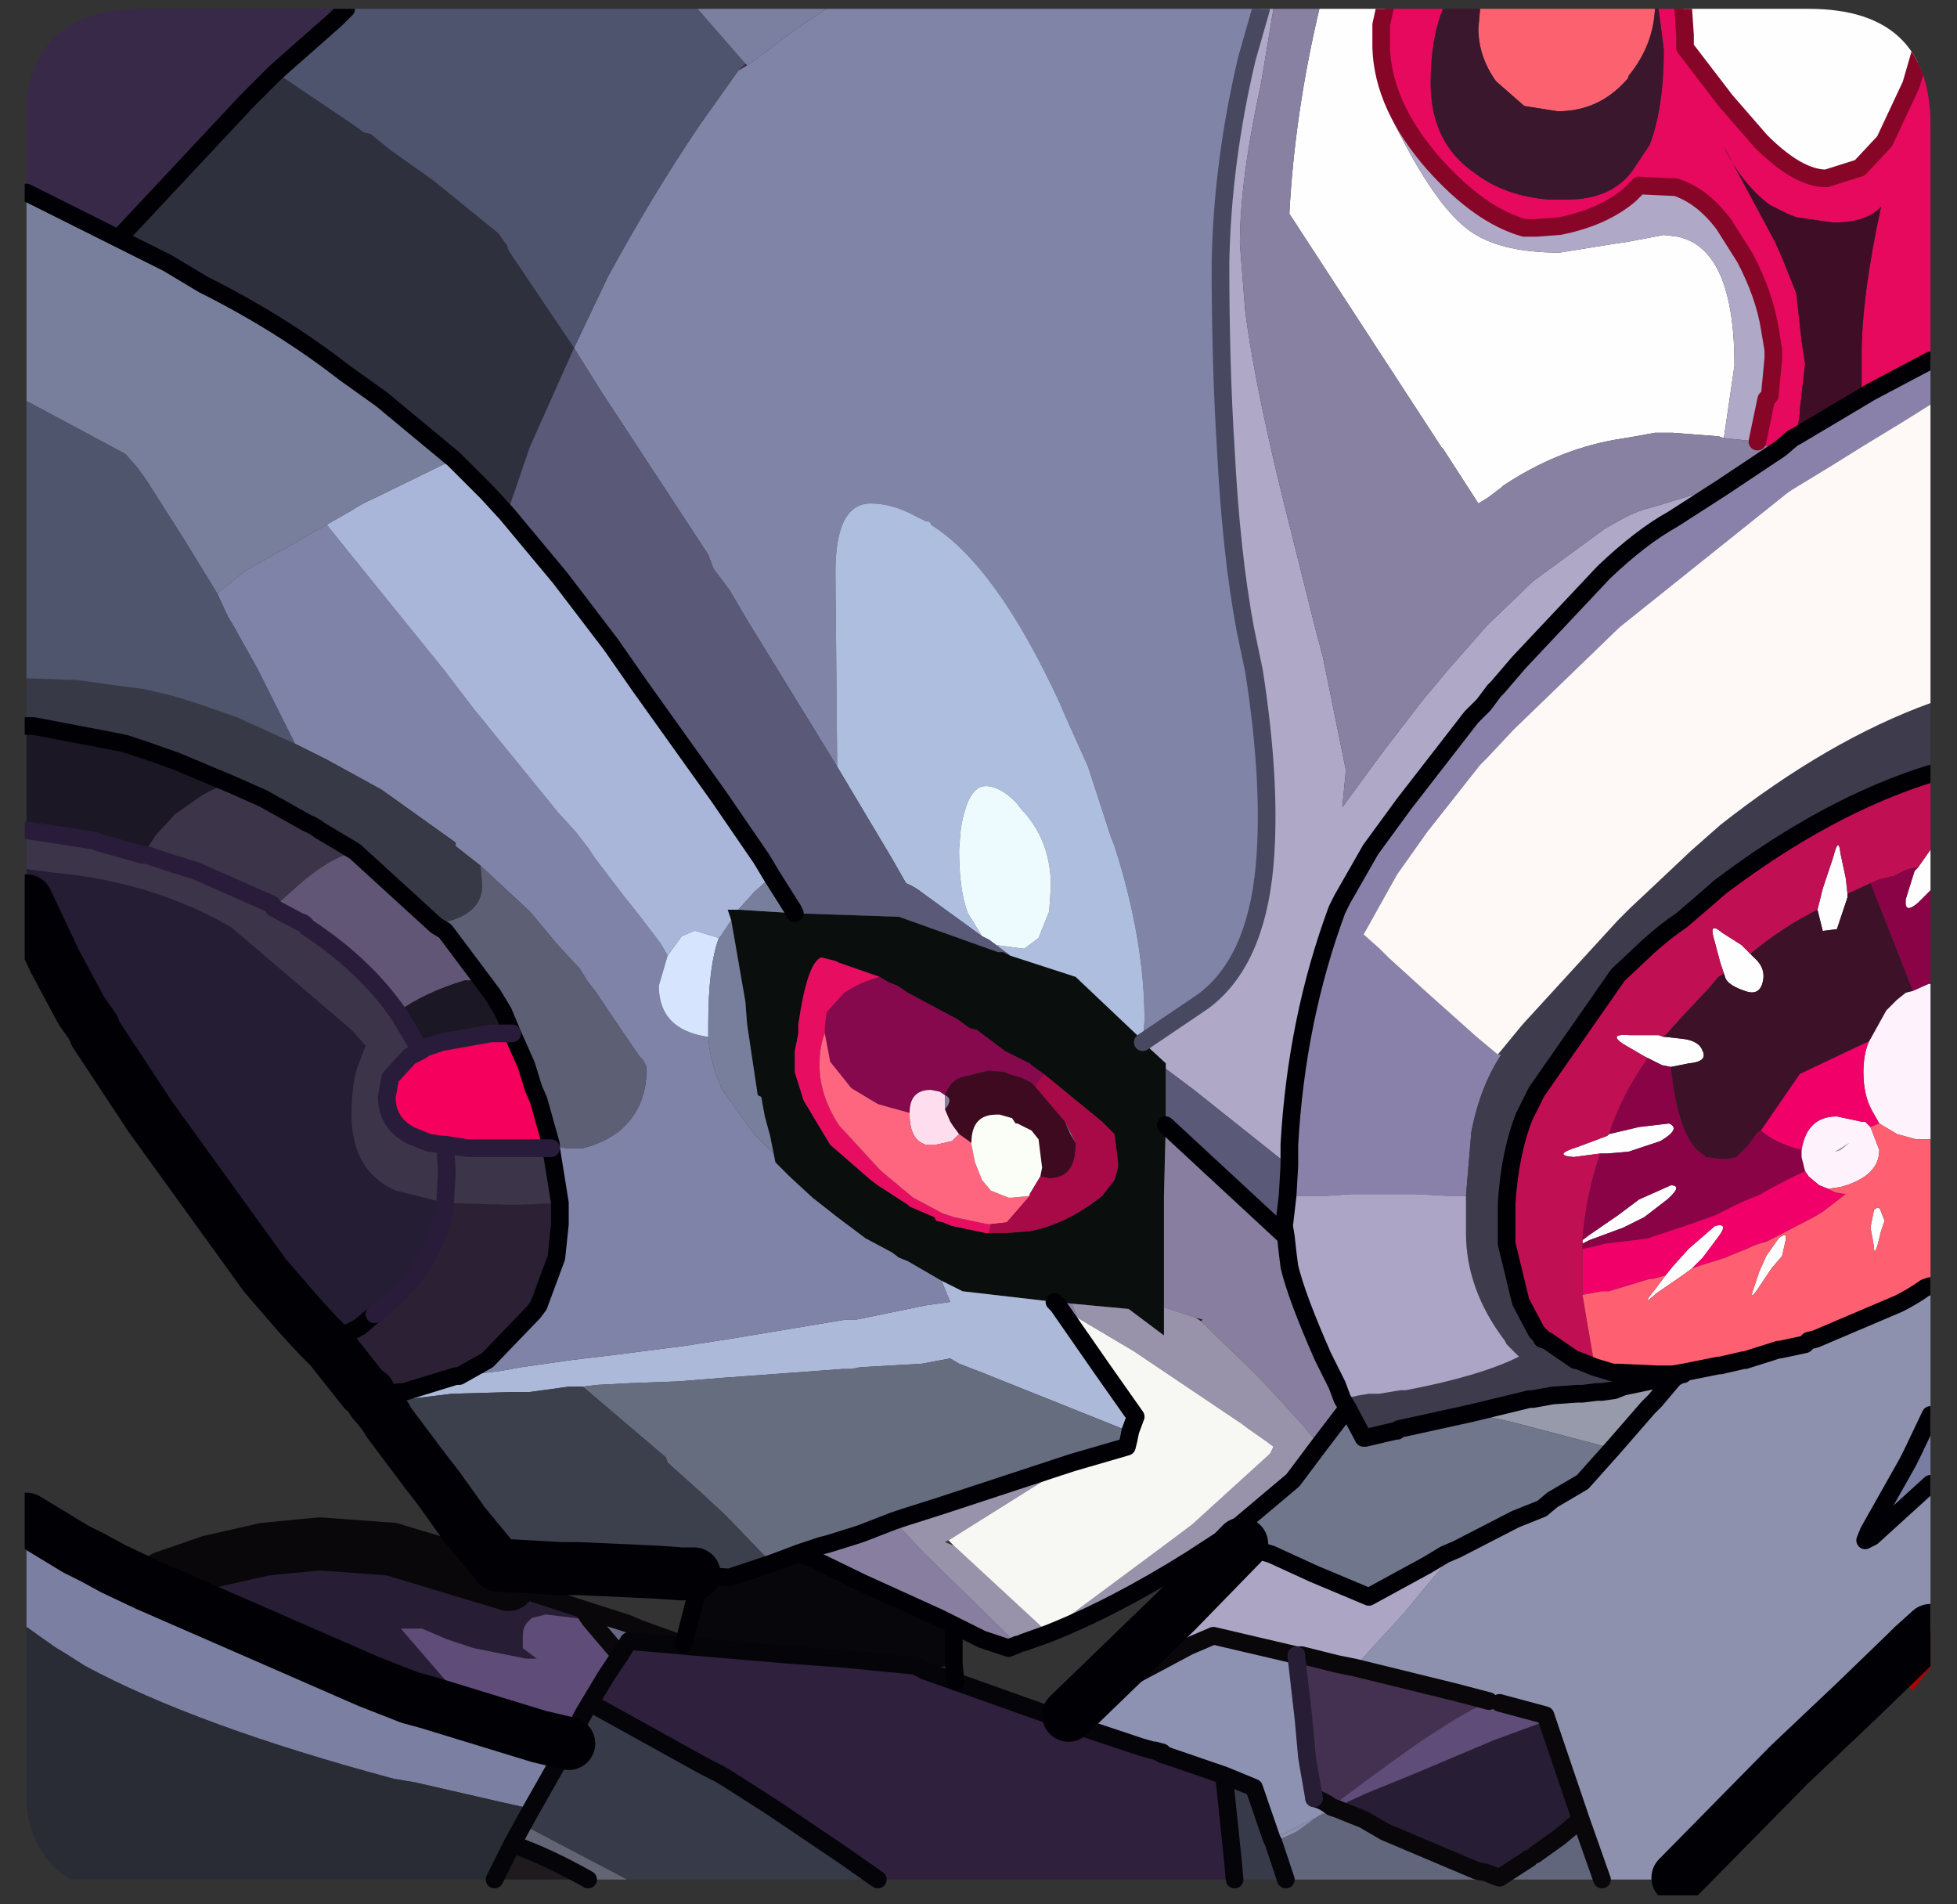 <?xml version="1.0" encoding="UTF-8" standalone="no"?>
<svg xmlns:ffdec="https://www.free-decompiler.com/flash" xmlns:xlink="http://www.w3.org/1999/xlink" ffdec:objectType="frame" height="53.9px" width="55.4px" xmlns="http://www.w3.org/2000/svg">
  <rect width="100%" height="100%" fill="#333333" stroke="none"/>
  <g transform="matrix(1.0, 0.0, 0.0, 1.0, 0.7, 0.25)">
    <clipPath id="clipPath0" transform="matrix(1.0, 0.0, 0.0, 1.0, 0.0, 0.0)">
      <path d="M50.5 0.0 Q53.95 0.0 53.95 3.3 L53.95 50.15 Q53.95 53.4 50.5 53.4 L3.3 53.4 Q0.0 53.4 0.0 50.15 L0.0 3.3 Q0.0 0.0 3.3 0.0 L50.5 0.0" fill="#000000" fill-rule="evenodd" stroke="none"/>
    </clipPath>
    <g clip-path="url(#clipPath0)">
      <use ffdec:characterId="923" height="53.9" transform="matrix(1.0, 0.0, 0.0, 1.0, -0.7, -0.25)" width="55.4" xlink:href="#shape1"/>
    </g>
    <use ffdec:characterId="924" height="53.4" transform="matrix(1.0, 0.0, 0.0, 1.0, 0.0, 0.0)" width="53.95" xlink:href="#shape2"/>
  </g>
  <defs>
    <g id="shape1" transform="matrix(1.0, 0.0, 0.0, 1.0, 0.7, 0.25)">
      <path d="M46.95 0.0 L53.95 0.0 53.95 0.25 53.4 2.15 52.65 3.75 51.95 4.5 51.0 4.8 Q50.2 4.8 49.15 3.75 L48.15 2.6 47.0 1.1 47.0 0.75 46.95 0.0 M53.95 23.8 L53.95 24.95 53.6 25.3 Q53.2 25.65 53.25 25.2 L53.5 24.4 53.6 24.3 53.95 23.8 M36.65 0.0 L38.5 0.0 38.4 0.45 38.4 1.1 38.4 2.4 38.8 3.3 Q39.9 5.5 40.8 6.2 41.65 6.9 43.45 6.9 L45.0 6.65 45.35 6.6 46.4 6.4 46.8 6.45 Q48.4 6.8 48.4 10.1 L48.1 12.15 47.95 12.1 46.65 12.0 46.15 12.0 45.6 12.1 45.0 12.2 Q43.35 12.5 41.85 13.5 L41.8 13.55 41.4 13.85 41.15 14.0 40.15 12.45 40.1 12.4 35.8 5.8 Q35.95 2.95 36.65 0.0 M50.75 25.5 L50.9 24.9 51.2 24.0 Q51.35 23.4 51.4 23.9 L51.55 24.6 51.6 25.05 51.6 25.15 51.3 26.05 50.9 26.1 50.75 25.5 M48.85 26.75 L48.95 26.85 Q49.3 27.15 49.2 27.55 49.1 27.95 48.7 27.8 48.25 27.65 48.15 27.45 L48.1 27.3 48.0 27.0 47.8 26.25 Q47.7 25.85 48.05 26.15 L48.6 26.5 48.85 26.75 M46.45 29.1 L46.9 29.15 Q47.4 29.2 47.5 29.5 47.65 29.8 47.1 29.85 L46.6 29.95 46.35 29.9 45.95 29.7 45.85 29.65 45.25 29.3 Q44.8 29.0 45.45 29.05 L46.25 29.05 46.4 29.1 46.45 29.1 M47.2 35.65 L47.0 35.8 46.2 36.35 Q45.7 36.8 46.15 36.25 L46.45 35.85 46.65 35.6 47.1 35.1 47.85 34.45 Q48.25 34.35 47.95 34.75 L47.5 35.35 47.2 35.65 M52.25 34.5 L52.35 34.0 Q52.5 33.85 52.55 34.05 L52.65 34.3 52.55 34.6 52.45 35.0 Q52.35 35.3 52.35 35.05 L52.3 34.75 52.25 34.5 M44.85 31.85 L45.7 31.65 46.55 31.55 Q46.9 31.7 46.3 32.05 L45.4 32.35 44.8 32.4 44.6 32.4 43.85 32.5 Q43.2 32.45 44.0 32.2 L44.8 31.9 44.85 31.85 M44.1 34.85 L44.3 34.7 45.1 34.15 45.7 33.7 46.6 33.3 Q46.95 33.3 46.5 33.7 L45.85 34.2 45.25 34.5 44.3 34.85 44.1 34.95 44.1 34.85 M49.75 35.3 L49.45 35.65 49.05 36.25 Q48.8 36.6 48.95 36.2 L49.1 35.75 49.3 35.3 49.65 34.8 Q49.9 34.6 49.85 34.85 L49.75 35.3" fill="#ffffff" fill-rule="evenodd" stroke="none"/>
      <path d="M3.45 44.6 L3.9 44.4 3.95 44.4 5.25 43.95 6.8 43.6 8.35 43.45 10.4 43.6 10.55 43.65 11.05 43.8 13.7 44.6 13.85 44.65 13.95 44.7 15.8 45.3 16.0 45.6 14.75 45.45 14.35 45.55 14.25 45.65 Q14.1 45.8 14.1 46.05 L14.1 46.4 14.5 46.7 14.2 46.7 12.7 46.4 11.95 46.15 11.25 45.85 10.65 45.85 12.55 48.05 10.75 47.6 9.75 47.35 3.45 44.6 M43.1 48.45 L44.05 51.25 43.45 51.75 42.75 52.25 42.6 52.35 41.75 52.9 41.35 52.75 41.1 52.7 38.5 51.6 37.9 51.25 37.15 50.95 37.45 50.75 38.0 50.5 39.35 49.95 41.6 49.0 43.1 48.45" fill="#271d35" fill-rule="evenodd" stroke="none"/>
      <path d="M41.75 47.95 L43.05 48.3 43.1 48.45 41.6 49.0 39.35 49.95 38.0 50.5 37.45 50.75 37.15 50.95 37.0 50.9 37.3 50.65 37.9 50.2 39.0 49.4 Q40.05 48.65 40.95 48.15 L41.45 47.9 41.75 47.95 M12.55 48.05 L10.65 45.85 11.25 45.85 11.95 46.15 12.7 46.4 14.2 46.7 14.5 46.7 14.1 46.4 14.1 46.05 Q14.1 45.8 14.25 45.65 L14.35 45.55 14.75 45.45 16.0 45.6 16.85 46.6 16.45 47.2 16.0 47.95 15.85 48.2 15.5 48.85 15.3 48.8 Q14.0 48.35 12.55 48.05" fill="#5f4c79" fill-rule="evenodd" stroke="none"/>
      <path d="M17.05 45.7 L17.4 45.85 18.65 46.3 18.8 46.35 17.1 46.2 16.85 46.6 16.0 45.6 17.05 45.7" fill="#666783" fill-rule="evenodd" stroke="none"/>
      <path d="M15.4 49.1 L14.55 48.9 11.45 47.95 10.9 47.8 9.75 47.35 10.75 47.6 12.55 48.05 Q14.0 48.35 15.3 48.8 L15.5 48.85 15.4 49.1" fill="#070908" fill-rule="evenodd" stroke="none"/>
      <path d="M53.95 45.9 L53.95 46.95 53.45 47.6 52.9 47.1 53.3 46.5 53.45 46.35 53.95 45.9" fill="#b70002" fill-opacity="0.933" fill-rule="evenodd" stroke="none"/>
      <path d="M35.0 0.0 L35.35 0.0 35.25 0.6 35.0 2.1 Q34.4 4.85 34.4 6.65 L34.55 8.55 Q34.85 10.9 35.9 15.0 L36.55 17.6 36.75 18.35 37.4 21.55 37.3 22.6 38.25 21.3 38.55 20.9 39.55 19.6 40.3 18.7 41.4 17.45 42.7 16.2 44.75 14.7 45.2 14.45 Q45.65 14.2 46.1 14.1 L47.75 13.6 48.05 13.55 46.65 14.45 Q45.75 14.95 44.7 15.95 L42.3 18.5 41.7 19.2 41.6 19.3 41.3 19.7 40.95 20.05 39.05 22.5 38.1 23.8 37.3 25.2 37.15 25.5 Q36.0 28.6 35.8 32.15 L35.8 32.75 33.1 30.6 32.3 30.0 32.3 29.85 31.65 29.25 33.35 28.1 Q34.85 27.0 35.1 24.25 35.3 21.95 34.8 18.75 L34.55 17.55 Q34.15 15.4 34.0 12.45 33.85 10.1 33.85 7.2 33.9 4.35 34.6 1.4 L35.0 0.0 M38.4 1.1 Q38.45 2.75 39.9 4.4 41.2 5.85 42.45 6.2 L42.8 6.2 43.45 6.15 Q44.7 5.9 45.45 5.25 L45.7 5.0 46.75 5.05 Q47.5 5.3 48.1 6.1 L48.7 7.05 Q49.25 8.1 49.4 9.05 L49.5 9.65 49.5 9.9 49.4 10.95 49.3 11.05 49.05 12.25 48.1 12.15 48.4 10.1 Q48.4 6.8 46.8 6.45 L46.4 6.4 45.35 6.6 45.0 6.65 43.45 6.9 Q41.65 6.9 40.8 6.2 39.9 5.5 38.8 3.3 L38.4 2.4 38.4 1.1" fill="#b0a9c8" fill-rule="evenodd" stroke="none"/>
      <path d="M52.9 47.1 L52.05 48.2 51.8 47.95 53.3 46.5 52.9 47.1" fill="#fdecf0" fill-rule="evenodd" stroke="none"/>
      <path d="M44.65 52.95 L35.7 52.95 35.35 51.9 36.0 51.6 36.55 51.2 Q36.9 51.0 37.15 50.95 L37.9 51.25 38.5 51.6 41.1 52.7 41.35 52.75 41.75 52.9 42.6 52.35 42.75 52.25 43.45 51.75 44.05 51.25 44.65 52.95" fill="#61667c" fill-rule="evenodd" stroke="none"/>
      <path d="M36.0 46.6 L36.0 46.65 36.2 48.4 36.3 49.5 36.5 50.65 Q36.75 50.7 37.0 50.9 L36.55 51.2 35.95 51.5 35.75 51.6 35.3 51.8 34.8 50.35 33.95 50.0 32.2 49.4 32.2 49.35 32.0 49.3 31.95 49.3 31.6 49.2 30.1 48.7 29.3 48.4 29.55 48.3 31.45 47.15 32.95 46.35 33.65 46.05 36.0 46.6" fill="#8e93b3" fill-rule="evenodd" stroke="none"/>
      <path d="M37.65 46.95 L40.5 47.65 41.45 47.9 40.95 48.15 Q40.05 48.65 39.0 49.4 L37.9 50.2 37.3 50.65 37.0 50.9 Q36.75 50.7 36.5 50.65 L36.3 49.5 36.2 48.4 36.0 46.65 36.0 46.6 36.15 46.6 37.15 46.85 37.65 46.95" fill="#443151" fill-rule="evenodd" stroke="none"/>
      <path d="M18.65 46.3 L19.15 44.35 19.95 44.4 21.15 44.0 21.95 43.7 23.7 44.55 25.9 45.55 26.3 45.75 26.3 46.85 25.5 47.05 25.2 46.9 23.15 46.7 21.75 46.6 18.8 46.35 18.65 46.3" fill="#07060b" fill-rule="evenodd" stroke="none"/>
      <path d="M25.5 47.05 L26.3 46.85 26.35 47.35 25.5 47.05" fill="#2d2240" fill-rule="evenodd" stroke="none"/>
      <path d="M31.65 29.25 L32.3 29.85 32.3 30.0 32.3 31.55 32.3 31.6 32.25 33.6 32.25 33.85 32.25 36.75 32.25 37.55 31.25 36.8 29.65 36.65 29.15 36.6 26.55 36.3 25.95 36.0 25.0 35.45 24.75 35.35 24.55 35.2 23.8 34.8 23.0 34.2 22.3 33.65 21.65 33.05 21.25 32.65 21.2 32.4 21.1 31.9 20.95 31.35 20.85 30.8 20.75 30.75 20.45 28.75 20.4 28.1 20.0 25.8 19.9 25.5 20.2 25.5 21.8 25.6 24.75 25.7 27.55 26.7 27.7 26.7 27.9 26.8 29.75 27.4 31.65 29.2 31.65 29.25 M27.3 34.65 L27.35 34.65 27.8 34.65 28.45 34.6 Q29.5 34.4 30.5 33.6 L30.85 33.15 30.95 32.8 30.95 32.65 30.85 31.85 30.5 31.5 28.85 30.15 28.5 29.9 28.45 29.85 27.85 29.55 27.75 29.5 26.95 28.9 26.75 28.85 26.4 28.6 25.0 27.85 24.7 27.65 24.45 27.55 24.2 27.4 23.05 27.0 22.95 26.95 22.55 26.85 Q22.15 27.0 21.9 28.75 L21.9 29.0 21.8 29.5 21.8 30.1 22.05 30.9 22.8 32.15 23.95 33.15 24.15 33.3 25.0 33.85 25.05 33.9 25.75 34.2 25.8 34.3 26.0 34.35 26.25 34.45 27.2 34.65 27.3 34.65" fill="#0a0e0d" fill-rule="evenodd" stroke="none"/>
      <path d="M28.85 30.15 L28.6 30.5 28.5 30.4 28.2 30.25 27.85 30.15 27.75 30.1 27.3 30.05 26.5 30.25 Q26.2 30.35 26.05 30.75 L25.9 30.65 25.65 30.6 Q25.05 30.6 25.05 31.25 L24.5 31.1 24.15 31.0 23.4 30.55 22.8 29.8 22.65 29.0 22.65 28.8 22.7 28.4 23.2 27.85 Q23.65 27.55 24.2 27.4 L24.45 27.55 24.7 27.65 25.0 27.85 26.4 28.6 26.75 28.85 26.95 28.9 27.75 29.5 27.85 29.55 28.45 29.85 28.5 29.9 28.85 30.15" fill="#87084d" fill-rule="evenodd" stroke="none"/>
      <path d="M27.35 34.4 L27.3 34.65 27.2 34.65 26.25 34.45 26.0 34.35 25.8 34.3 25.75 34.2 25.05 33.9 25.0 33.85 24.15 33.3 23.95 33.15 22.8 32.15 22.05 30.9 21.8 30.1 21.8 29.5 21.9 29.0 21.9 28.75 Q22.15 27.0 22.55 26.85 L22.95 26.95 23.05 27.0 24.2 27.4 Q23.65 27.55 23.2 27.85 L22.7 28.4 22.65 28.8 22.65 29.0 Q22.5 29.35 22.5 29.9 22.5 30.75 23.05 31.6 L24.2 32.85 24.25 32.9 25.15 33.65 25.9 34.05 26.0 34.1 26.3 34.2 27.25 34.4 27.35 34.4" fill="#e80e62" fill-rule="evenodd" stroke="none"/>
      <path d="M28.6 30.5 L29.45 31.5 29.6 31.85 29.75 32.1 29.75 32.15 Q29.75 33.1 29.0 33.1 L28.75 33.05 28.8 32.8 28.7 32.0 28.5 31.75 28.1 31.55 28.05 31.55 27.95 31.4 27.6 31.3 27.5 31.3 Q26.8 31.3 26.8 32.1 L26.45 31.85 26.3 31.65 26.2 31.5 26.05 31.15 Q26.3 30.85 26.05 30.75 26.2 30.35 26.5 30.25 L27.3 30.05 27.75 30.1 27.85 30.15 28.2 30.25 28.5 30.4 28.6 30.5" fill="#3e0a20" fill-rule="evenodd" stroke="none"/>
      <path d="M25.05 31.25 Q25.05 30.6 25.65 30.6 L25.9 30.65 26.05 30.75 26.05 31.05 26.05 31.15 26.2 31.5 26.3 31.65 26.45 31.85 26.25 32.05 25.8 32.15 25.5 32.15 Q25.05 32.0 25.05 31.3 L25.05 31.25" fill="#ffdef0" fill-rule="evenodd" stroke="none"/>
      <path d="M28.45 33.6 L27.8 34.35 27.35 34.4 27.25 34.4 26.3 34.2 26.0 34.1 25.9 34.05 25.15 33.65 24.25 32.9 24.2 32.85 23.05 31.6 Q22.5 30.75 22.5 29.9 22.5 29.35 22.65 29.0 L22.8 29.8 23.4 30.55 24.15 31.0 24.5 31.1 25.05 31.25 25.05 31.3 Q25.05 32.0 25.5 32.15 L25.8 32.15 26.25 32.05 26.45 31.85 26.8 32.1 26.8 32.15 26.9 32.65 27.1 33.15 27.35 33.45 27.85 33.65 27.95 33.65 28.45 33.6" fill="#ff6681" fill-rule="evenodd" stroke="none"/>
      <path d="M28.75 33.05 L28.45 33.55 28.45 33.6 27.95 33.65 27.85 33.65 27.35 33.45 27.1 33.15 26.9 32.65 26.8 32.15 26.8 32.1 Q26.8 31.3 27.5 31.3 L27.6 31.3 27.95 31.4 28.05 31.55 28.1 31.55 28.5 31.75 28.7 32.0 28.8 32.8 28.75 33.05" fill="#fbfff7" fill-rule="evenodd" stroke="none"/>
      <path d="M28.85 30.15 L30.5 31.5 30.85 31.85 30.95 32.65 30.95 32.8 30.85 33.15 30.5 33.6 Q29.5 34.4 28.45 34.6 L27.8 34.65 27.35 34.65 27.3 34.65 27.35 34.4 27.8 34.35 28.45 33.6 28.45 33.55 28.75 33.05 29.0 33.1 Q29.75 33.1 29.75 32.15 L29.75 32.1 29.45 31.5 28.6 30.5 28.85 30.15" fill="#a80a47" fill-rule="evenodd" stroke="none"/>
      <path d="M0.05 45.8 L0.05 42.75 1.45 43.6 1.95 43.85 2.5 44.15 3.45 44.6 9.75 47.35 10.9 47.8 11.45 47.95 14.55 48.9 15.4 49.1 14.35 50.95 13.45 50.75 11.05 50.2 10.45 50.1 Q4.85 48.6 1.7 46.9 L1.15 46.55 0.9 46.4 0.4 46.05 0.05 45.8" fill="#7b7fa2" fill-rule="evenodd" stroke="none"/>
      <path d="M13.3 52.95 L0.05 52.95 0.05 45.8 0.4 46.05 0.9 46.4 1.15 46.55 1.7 46.9 Q4.85 48.6 10.45 50.1 L11.05 50.2 13.45 50.75 14.35 50.95 14.1 51.4 13.8 51.95 13.3 52.95" fill="#292c35" fill-rule="evenodd" stroke="none"/>
      <path d="M53.95 39.8 L53.95 41.75 52.3 43.25 52.1 43.35 52.2 43.1 53.3 41.15 53.45 40.85 53.95 39.8" fill="#797da2" fill-rule="evenodd" stroke="none"/>
      <path d="M53.95 36.15 L53.95 39.8 53.45 40.85 53.3 41.15 52.2 43.1 52.1 43.35 52.3 43.25 53.95 41.75 53.95 45.9 53.45 46.35 53.3 46.5 51.8 47.95 49.95 49.7 46.8 52.9 46.75 52.95 44.65 52.95 44.05 51.25 43.1 48.45 43.05 48.3 41.75 47.95 41.45 47.9 40.5 47.65 37.65 46.95 38.0 46.55 39.05 45.4 40.5 43.65 40.55 43.6 42.2 42.75 42.95 42.45 43.25 42.2 44.1 41.7 44.95 40.75 45.95 39.6 46.15 39.4 46.7 38.75 46.9 38.65 46.95 38.65 46.95 38.6 47.95 38.4 48.0 38.4 48.65 38.25 48.7 38.25 49.65 37.95 49.7 37.95 50.4 37.8 50.5 37.7 50.7 37.65 53.05 36.65 Q53.45 36.45 53.8 36.2 L53.95 36.15 M35.3 51.8 L35.75 51.6 35.95 51.5 36.55 51.2 37.0 50.9 37.15 50.95 Q36.9 51.0 36.55 51.2 L36.0 51.6 35.35 51.9 35.3 51.8" fill="#8e92af" fill-rule="evenodd" stroke="none"/>
      <path d="M37.65 46.95 L37.15 46.85 36.15 46.6 36.0 46.6 33.65 46.05 32.95 46.35 31.45 47.15 29.55 48.3 32.6 45.35 34.45 43.45 34.65 43.55 35.3 43.75 36.5 44.3 38.05 44.95 39.7 44.05 40.2 43.75 40.55 43.6 40.5 43.65 39.05 45.4 38.0 46.55 37.65 46.95 M32.2 49.4 L32.0 49.3 32.2 49.35 32.2 49.4" fill="#ada6c5" fill-rule="evenodd" stroke="none"/>
      <path d="M9.85 39.4 L9.75 39.2 10.15 39.2 10.25 39.2 10.65 39.15 10.75 39.15 10.9 39.1 12.2 38.7 12.3 38.7 13.5 38.55 14.05 38.45 15.45 38.25 16.7 38.1 18.65 37.85 19.95 37.65 23.25 37.1 23.45 37.1 23.55 37.1 25.5 36.7 26.2 36.6 25.95 36.0 26.55 36.3 29.15 36.6 29.25 36.7 30.5 38.5 31.45 39.85 31.3 40.25 31.1 40.2 27.1 38.6 26.45 38.35 26.2 38.2 25.4 38.35 23.65 38.45 23.4 38.5 23.15 38.5 19.75 38.75 18.5 38.85 17.15 38.9 16.2 38.95 15.8 39.0 15.45 39.0 15.4 39.0 14.3 39.15 13.85 39.15 12.1 39.2 10.85 39.35 10.75 39.35 10.65 39.35 10.25 39.35 10.15 39.35 9.85 39.4" fill="#adbada" fill-rule="evenodd" stroke="none"/>
      <path d="M8.55 14.6 L9.15 15.35 11.9 18.75 12.05 18.95 12.7 19.8 15.1 22.75 15.6 23.3 15.95 23.75 16.15 24.05 16.95 25.1 17.35 25.6 18.0 26.45 18.2 26.8 17.95 27.65 Q17.95 28.9 19.35 29.1 19.4 29.85 19.75 30.6 L20.65 31.85 21.2 32.4 21.25 32.65 21.65 33.05 22.3 33.65 23.0 34.2 23.8 34.8 24.55 35.2 24.75 35.35 25.0 35.45 25.95 36.0 26.2 36.6 25.5 36.7 23.55 37.1 23.45 37.1 23.25 37.1 19.95 37.65 18.65 37.85 16.7 38.1 15.45 38.25 14.05 38.45 13.5 38.55 12.3 38.7 13.1 38.25 14.4 36.9 14.55 36.7 15.05 35.35 15.15 34.4 15.15 33.8 14.9 32.25 14.9 32.15 15.3 32.25 15.65 32.25 15.8 32.25 Q16.4 32.1 16.85 31.75 17.6 31.1 17.6 30.05 L17.6 29.95 17.5 29.75 17.4 29.65 16.45 28.25 16.15 27.8 15.95 27.55 15.7 27.15 15.6 27.05 15.05 26.45 14.3 25.55 12.9 24.25 12.2 23.7 12.2 23.6 10.1 22.1 8.55 21.25 7.65 20.8 6.6 18.7 5.9 17.45 5.75 17.2 5.45 16.55 6.25 15.9 7.5 15.2 8.55 14.6" fill="#8084a9" fill-rule="evenodd" stroke="none"/>
      <path d="M51.65 32.1 L51.25 32.35 51.4 32.3 51.65 32.1 M40.95 39.75 L42.6 39.35 42.7 39.35 43.25 39.25 43.95 39.2 44.1 39.2 44.5 39.15 44.65 39.15 45.0 39.1 45.25 39.0 46.45 38.75 46.65 38.7 46.9 38.65 46.7 38.75 46.15 39.4 45.95 39.6 44.95 40.75 43.05 40.25 42.1 40.0 40.95 39.75" fill="#989bac" fill-rule="evenodd" stroke="none"/>
      <path d="M37.45 39.6 L37.9 40.45 37.95 40.45 38.8 40.25 38.85 40.25 38.9 40.2 40.95 39.75 42.1 40.0 43.05 40.25 44.95 40.75 44.1 41.7 43.25 42.2 42.95 42.45 42.2 42.75 40.55 43.6 40.2 43.75 39.7 44.05 38.05 44.95 36.5 44.3 35.3 43.75 34.65 43.55 34.45 43.45 34.0 43.25 35.9 41.65 36.65 40.65 37.45 39.6" fill="#70768c" fill-rule="evenodd" stroke="none"/>
      <path d="M13.65 14.3 L15.15 16.1 16.6 18.0 17.4 19.15 19.65 22.3 20.85 24.05 21.15 24.55 20.65 25.0 20.2 25.5 19.9 25.5 20.0 25.8 19.7 26.25 19.65 26.3 19.0 26.1 18.95 26.1 18.6 26.25 18.2 26.8 18.0 26.45 17.35 25.6 16.95 25.1 16.15 24.05 15.95 23.75 15.6 23.3 15.1 22.75 12.7 19.8 12.05 18.95 11.9 18.75 9.15 15.35 8.55 14.6 9.25 14.2 Q9.55 14.0 9.9 13.85 L12.15 12.75 13.1 13.7 13.65 14.3" fill="#aab7da" fill-rule="evenodd" stroke="none"/>
      <path d="M12.9 24.25 L14.3 25.55 15.05 26.45 15.6 27.05 15.7 27.15 15.95 27.55 16.15 27.8 16.45 28.25 17.4 29.65 17.5 29.75 17.6 29.95 17.6 30.05 Q17.6 31.1 16.85 31.75 16.4 32.1 15.8 32.25 L15.65 32.25 15.3 32.25 14.9 32.15 14.55 30.9 14.4 30.55 14.2 29.9 13.8 29.0 13.55 28.4 13.25 27.9 12.95 27.5 11.9 26.1 11.65 25.95 11.9 25.85 Q12.95 25.6 12.95 24.8 L12.9 24.25" fill="#5d5f74" fill-rule="evenodd" stroke="none"/>
      <path d="M18.2 26.8 L18.6 26.25 18.95 26.1 19.0 26.1 19.65 26.3 Q19.35 27.1 19.35 28.75 L19.35 29.1 Q17.95 28.9 17.95 27.65 L18.2 26.8" fill="#d7e5ff" fill-rule="evenodd" stroke="none"/>
      <path d="M0.05 20.3 L0.05 18.95 1.5 19.0 2.55 19.15 3.35 19.25 4.2 19.45 4.85 19.65 6.0 20.05 7.65 20.8 8.55 21.25 10.1 22.1 12.2 23.6 12.2 23.7 12.9 24.25 12.95 24.8 Q12.95 25.6 11.9 25.85 L11.65 25.95 9.35 23.85 8.35 23.25 Q8.15 23.1 8.0 23.05 L6.75 22.35 5.85 21.95 5.25 21.7 4.3 21.3 3.45 21.0 2.85 20.8 2.35 20.7 0.25 20.3 0.05 20.3" fill="#373946" fill-rule="evenodd" stroke="none"/>
      <path d="M9.35 23.85 L11.65 25.95 11.9 26.1 12.95 27.5 12.45 27.5 Q11.3 27.85 10.55 28.4 9.6 27.05 8.0 26.0 7.9 25.85 7.8 25.85 L7.05 25.45 7.25 25.25 7.75 24.8 Q8.6 24.05 9.35 23.85" fill="#615676" fill-rule="evenodd" stroke="none"/>
      <path d="M14.9 32.15 L14.9 32.25 14.1 32.25 13.9 32.25 13.6 32.25 12.85 32.25 12.55 32.25 11.9 32.15 11.85 32.15 11.45 32.1 10.95 31.9 Q10.25 31.55 10.25 30.8 L10.35 30.25 10.9 29.65 11.2 29.5 11.35 29.4 11.8 29.25 13.2 29.0 13.35 29.0 13.8 29.0 14.2 29.9 14.4 30.55 14.55 30.9 14.9 32.15" fill="#f6005c" fill-rule="evenodd" stroke="none"/>
      <path d="M0.05 24.35 L0.05 23.25 2.0 23.55 2.1 23.6 3.35 23.95 3.7 23.4 4.25 22.8 4.75 22.45 Q5.35 22.0 5.85 21.95 L6.75 22.35 8.0 23.05 Q8.15 23.1 8.35 23.25 L9.35 23.85 Q8.6 24.05 7.75 24.8 L7.25 25.25 7.05 25.45 7.0 25.35 4.85 24.4 4.2 24.2 3.45 23.95 3.35 23.95 3.45 23.95 4.2 24.2 4.85 24.4 7.0 25.35 7.05 25.45 7.8 25.85 Q7.9 25.85 8.0 26.0 9.6 27.05 10.55 28.4 L10.65 28.55 11.15 29.4 11.2 29.5 10.9 29.65 10.35 30.25 10.25 30.8 Q10.25 31.55 10.95 31.9 L11.45 32.1 11.85 32.15 11.9 32.15 12.55 32.25 12.85 32.25 13.6 32.25 13.9 32.25 14.1 32.25 14.9 32.25 15.15 33.8 14.05 33.85 13.6 33.85 11.9 33.8 11.95 32.9 11.9 32.15 11.95 32.9 11.9 33.8 10.5 33.45 Q9.25 32.9 9.25 31.3 9.25 30.55 9.4 30.0 L9.65 29.35 9.25 28.9 5.85 26.0 Q3.6 24.7 0.8 24.45 L0.05 24.35" fill="#3c3449" fill-rule="evenodd" stroke="none"/>
      <path d="M0.05 23.25 L0.05 20.3 0.25 20.3 2.35 20.7 2.85 20.8 3.45 21.0 4.3 21.3 5.25 21.7 5.85 21.95 Q5.35 22.0 4.75 22.45 L4.25 22.8 3.7 23.4 3.35 23.95 2.1 23.6 2.0 23.55 0.05 23.25 M13.8 29.0 L13.35 29.0 13.2 29.0 11.8 29.25 11.35 29.4 11.2 29.5 11.15 29.4 10.65 28.55 10.55 28.4 Q11.3 27.85 12.45 27.5 L12.95 27.5 13.25 27.9 13.55 28.4 13.8 29.0" fill="#1b1725" fill-rule="evenodd" stroke="none"/>
      <path d="M0.05 11.1 L0.05 5.2 2.65 6.5 4.05 7.2 5.05 7.8 Q7.25 8.9 9.05 10.3 L10.1 11.05 12.15 12.75 9.9 13.85 Q9.55 14.0 9.25 14.2 L8.55 14.6 7.5 15.2 6.25 15.9 5.45 16.55 4.5 15.0 3.45 13.35 3.2 13.0 2.85 12.6 0.05 11.1 M21.15 24.55 L21.75 25.5 21.8 25.6 20.2 25.5 20.65 25.0 21.15 24.55 M19.65 26.3 L19.7 26.25 20.0 25.8 20.4 28.1 20.45 28.75 20.75 30.75 20.85 30.8 20.95 31.35 21.1 31.9 21.2 32.4 20.65 31.85 19.75 30.6 Q19.4 29.85 19.35 29.1 L19.35 28.75 Q19.35 27.1 19.65 26.3" fill="#77809d" fill-rule="evenodd" stroke="none"/>
      <path d="M0.05 18.95 L0.05 11.1 2.85 12.6 3.2 13.0 3.45 13.35 4.5 15.0 5.45 16.55 5.75 17.2 5.9 17.45 6.6 18.7 7.65 20.8 6.0 20.05 4.85 19.65 4.2 19.45 3.35 19.25 2.55 19.15 1.5 19.0 0.05 18.95" fill="#4f556d" fill-rule="evenodd" stroke="none"/>
      <path d="M8.55 37.8 L8.3 37.55 7.75 36.95 6.8 35.85 3.55 31.35 2.0 29.0 1.95 28.85 1.6 28.35 0.85 26.95 0.05 25.25 0.05 24.35 0.8 24.45 Q3.6 24.7 5.85 26.0 L9.25 28.9 9.65 29.35 9.4 30.0 Q9.25 30.55 9.25 31.3 9.25 32.9 10.5 33.45 L11.9 33.8 11.9 33.95 Q11.6 35.45 10.35 36.6 L9.9 36.95 9.5 37.3 8.55 37.8" fill="#251d34" fill-rule="evenodd" stroke="none"/>
      <path d="M9.75 39.2 L9.6 39.1 8.65 37.9 8.55 37.8 9.5 37.3 9.9 36.95 10.35 36.6 Q11.6 35.45 11.9 33.95 L11.9 33.8 13.6 33.85 14.05 33.85 15.15 33.8 15.15 34.4 15.05 35.35 14.55 36.7 14.4 36.9 13.1 38.25 12.3 38.7 12.2 38.7 10.9 39.1 10.75 39.15 10.65 39.15 10.25 39.2 10.15 39.2 9.75 39.2 M33.15 37.05 L33.35 37.1 33.3 37.15 33.15 37.05" fill="#2c2034" fill-rule="evenodd" stroke="none"/>
      <path d="M37.3 39.35 L37.45 39.6 36.65 40.65 36.1 40.0 35.6 39.45 34.9 38.7 33.3 37.15 33.35 37.1 33.15 37.05 32.25 36.75 32.25 33.85 32.25 33.6 32.3 31.6 35.7 34.75 35.75 35.2 35.8 35.6 Q36.0 36.45 36.75 38.15 L36.85 38.35 37.15 38.95 37.3 39.35 M29.25 36.7 L29.15 36.6 29.65 36.65 29.7 36.8 29.8 37.05 29.4 36.8 29.25 36.7 M26.3 45.75 L25.9 45.55 23.7 44.55 21.95 43.7 22.55 43.5 22.75 43.45 23.55 43.2 23.7 43.15 24.6 42.8 25.45 43.7 25.5 43.75 28.0 46.2 27.85 46.4 27.1 46.15 26.3 45.75 M29.45 31.5 L29.75 32.1 29.6 31.85 29.45 31.5 M26.05 30.75 Q26.3 30.85 26.05 31.15 L26.05 31.05 26.05 30.75" fill="#897fa1" fill-rule="evenodd" stroke="none"/>
      <path d="M30.5 38.5 L29.25 36.7 29.4 36.8 29.8 37.05 29.7 36.8 29.65 36.65 31.25 36.8 32.25 37.55 32.25 36.75 33.15 37.05 33.3 37.15 34.9 38.7 35.6 39.45 36.1 40.0 36.65 40.65 35.9 41.65 34.0 43.25 33.0 43.9 Q30.85 45.25 28.95 46.0 L28.95 45.95 32.25 43.5 33.05 42.9 35.25 40.9 35.35 40.7 35.15 40.55 34.65 40.2 34.45 40.05 31.4 38.0 29.8 37.05 30.5 38.5 M29.65 41.15 L29.1 41.5 26.15 43.35 26.05 43.4 26.3 43.5 28.95 45.95 28.25 46.25 28.1 46.3 28.0 46.2 25.5 43.75 25.45 43.7 24.6 42.8 24.9 42.7 26.0 42.35 29.65 41.15" fill="#9994ab" fill-rule="evenodd" stroke="none"/>
      <path d="M31.3 40.25 L31.45 39.85 30.5 38.5 29.8 37.05 31.4 38.0 34.45 40.05 34.65 40.2 35.15 40.55 35.35 40.7 35.25 40.9 33.05 42.9 32.25 43.5 28.95 45.95 26.3 43.5 26.15 43.35 29.1 41.5 29.65 41.15 31.2 40.7 31.25 40.5 31.3 40.25" fill="#f8f9f4" fill-rule="evenodd" stroke="none"/>
      <path d="M0.05 5.2 L0.05 0.0 9.1 0.0 8.8 0.3 7.1 1.8 6.3 2.6 2.65 6.5 0.05 5.2 M20.4 1.55 L20.45 1.6 20.2 1.75 20.4 1.55" fill="#382948" fill-rule="evenodd" stroke="none"/>
      <path d="M22.7 0.0 L35.0 0.0 34.6 1.4 Q33.9 4.35 33.85 7.2 33.85 10.1 34.0 12.45 34.15 15.4 34.55 17.55 L34.8 18.75 Q35.3 21.95 35.1 24.25 34.85 27.0 33.35 28.1 L31.65 29.25 31.65 29.2 31.7 28.65 Q31.7 26.35 30.85 23.7 L30.75 23.45 30.1 21.45 29.45 20.0 29.3 19.65 Q27.5 15.75 25.65 14.6 25.65 14.5 25.5 14.5 L25.2 14.35 Q24.55 14.0 23.95 14.0 22.95 14.0 22.95 15.95 L23.0 21.45 20.45 17.3 19.95 16.45 19.5 15.85 19.35 15.45 16.3 10.8 15.55 9.6 16.5 7.6 Q17.75 5.3 19.1 3.3 L20.2 1.75 20.45 1.6 21.15 1.1 21.45 0.85 21.95 0.5 22.7 0.0" fill="#8185a8" fill-rule="evenodd" stroke="none"/>
      <path d="M9.1 0.0 L19.05 0.0 20.4 1.55 20.2 1.75 19.1 3.3 Q17.75 5.3 16.5 7.6 L15.55 9.6 13.7 6.85 13.65 6.7 13.4 6.35 11.55 4.85 10.35 4.0 9.8 3.55 9.6 3.5 9.25 3.25 7.1 1.8 8.8 0.3 9.1 0.0" fill="#4e546e" fill-rule="evenodd" stroke="none"/>
      <path d="M19.05 0.0 L22.7 0.0 21.95 0.5 21.45 0.85 21.15 1.1 20.45 1.6 20.4 1.55 19.05 0.0" fill="#7c81a1" fill-rule="evenodd" stroke="none"/>
      <path d="M15.55 9.6 L14.3 12.4 13.65 14.3 13.1 13.7 12.15 12.75 10.1 11.05 9.05 10.3 Q7.25 8.9 5.05 7.8 L4.05 7.2 2.65 6.5 6.3 2.6 7.1 1.8 9.25 3.25 9.6 3.5 9.8 3.55 10.35 4.0 11.55 4.85 13.4 6.35 13.65 6.7 13.7 6.85 15.55 9.6" fill="#2e303d" fill-rule="evenodd" stroke="none"/>
      <path d="M35.35 0.0 L36.65 0.0 Q35.95 2.95 35.8 5.8 L40.1 12.4 40.15 12.45 41.15 14.0 41.4 13.85 41.8 13.55 41.85 13.5 Q43.35 12.5 45.0 12.2 L45.6 12.1 46.15 12.0 46.65 12.0 47.95 12.1 48.1 12.15 49.05 12.25 49.2 12.35 49.7 12.45 48.05 13.55 47.75 13.6 46.1 14.1 Q45.65 14.2 45.2 14.45 L44.75 14.7 42.7 16.2 41.4 17.45 40.3 18.7 39.55 19.6 38.55 20.9 38.25 21.3 37.3 22.6 37.4 21.55 36.75 18.35 36.55 17.6 35.9 15.0 Q34.85 10.9 34.55 8.55 L34.4 6.65 Q34.4 4.85 35.0 2.1 L35.25 0.6 35.35 0.0" fill="#8982a3" fill-rule="evenodd" stroke="none"/>
      <path d="M46.95 0.0 L47.0 0.75 47.0 1.1 48.15 2.6 49.15 3.75 Q50.2 4.8 51.0 4.8 L51.95 4.5 52.65 3.75 53.4 2.15 53.95 0.25 53.95 9.95 52.25 10.85 52.0 11.0 52.0 10.2 52.0 10.05 52.0 9.8 Q52.0 8.15 52.55 5.6 52.15 6.05 51.2 6.05 L50.15 5.9 49.9 5.8 49.4 5.55 Q48.6 4.95 48.1 3.9 L49.55 6.6 49.75 7.05 50.15 8.05 50.3 9.4 50.4 10.05 50.25 11.35 50.25 11.45 50.15 12.1 50.05 12.15 49.7 12.45 49.2 12.35 49.05 12.25 49.3 11.05 49.4 10.95 49.5 9.9 49.5 9.65 49.4 9.05 Q49.25 8.1 48.7 7.05 L48.1 6.1 Q47.5 5.3 46.75 5.05 L45.7 5.0 45.45 5.25 Q44.7 5.9 43.45 6.15 L42.8 6.2 42.45 6.2 Q41.2 5.85 39.9 4.4 38.45 2.75 38.4 1.1 L38.4 0.45 38.5 0.0 40.15 0.0 Q39.8 0.85 39.8 2.1 39.8 3.8 41.05 4.65 41.9 5.3 43.15 5.4 L43.65 5.4 Q44.9 5.4 45.5 4.6 L46.0 3.85 Q46.4 2.8 46.4 1.15 L46.35 0.75 46.25 0.0 46.95 0.0" fill="#e7095e" fill-rule="evenodd" stroke="none"/>
      <path d="M41.2 0.0 L46.15 0.0 Q46.1 1.05 45.4 1.9 L45.4 1.95 Q44.6 2.9 43.4 2.9 L42.45 2.75 41.65 2.05 Q41.15 1.35 41.15 0.55 L41.2 0.0" fill="#fd616f" fill-rule="evenodd" stroke="none"/>
      <path d="M40.15 0.0 L41.2 0.0 41.15 0.55 Q41.15 1.35 41.65 2.05 L42.45 2.75 43.4 2.9 Q44.6 2.9 45.4 1.95 L45.4 1.9 Q46.1 1.05 46.15 0.0 L46.25 0.0 46.35 0.75 46.4 1.15 Q46.4 2.8 46.0 3.85 L45.5 4.6 Q44.9 5.4 43.65 5.4 L43.15 5.4 Q41.9 5.3 41.05 4.65 39.8 3.8 39.8 2.1 39.8 0.85 40.15 0.0" fill="#3a172d" fill-rule="evenodd" stroke="none"/>
      <path d="M50.15 12.1 L50.25 11.45 50.25 11.35 50.4 10.05 50.3 9.4 50.15 8.05 49.75 7.05 49.55 6.6 48.1 3.9 Q48.6 4.95 49.4 5.55 L49.9 5.8 50.15 5.9 51.2 6.05 Q52.15 6.05 52.55 5.6 52.0 8.15 52.0 9.8 L52.0 10.05 52.0 10.2 52.0 11.0 50.15 12.1" fill="#3f0d26" fill-rule="evenodd" stroke="none"/>
      <path d="M23.0 21.45 L22.95 15.95 Q22.95 14.0 23.95 14.0 24.55 14.0 25.2 14.35 L25.5 14.5 Q25.65 14.5 25.65 14.6 27.5 15.75 29.3 19.65 L29.45 20.0 30.1 21.45 30.75 23.45 30.85 23.7 Q31.7 26.35 31.7 28.65 L31.65 29.2 29.75 27.4 27.9 26.8 27.5 26.5 28.25 26.6 28.3 26.6 28.7 26.3 29.0 25.55 29.05 24.85 Q29.05 23.6 28.3 22.75 L28.25 22.7 28.05 22.45 Q27.6 22.0 27.2 22.0 26.7 22.0 26.5 23.2 L26.45 23.8 Q26.45 24.95 26.7 25.6 L27.1 26.25 26.55 25.85 25.45 25.05 Q25.2 24.85 24.95 24.75 L24.55 24.05 23.0 21.45" fill="#afbfe0" fill-rule="evenodd" stroke="none"/>
      <path d="M27.1 26.25 L26.7 25.6 Q26.45 24.95 26.45 23.8 L26.5 23.2 Q26.7 22.0 27.2 22.0 27.6 22.0 28.05 22.45 L28.25 22.7 28.3 22.75 Q29.05 23.6 29.05 24.85 L29.0 25.55 28.7 26.3 28.3 26.6 28.25 26.6 27.5 26.5 27.3 26.35 27.1 26.25" fill="#eefcff" fill-rule="evenodd" stroke="none"/>
      <path d="M32.3 30.0 L33.1 30.6 35.8 32.75 35.75 33.6 35.65 34.45 35.7 34.75 32.3 31.6 32.3 31.55 32.3 30.0 M23.0 21.45 L24.55 24.05 24.95 24.75 Q25.2 24.85 25.45 25.05 L26.55 25.85 27.1 26.25 27.3 26.35 27.5 26.5 27.9 26.8 27.7 26.7 27.55 26.7 24.75 25.7 21.8 25.6 21.75 25.5 21.15 24.55 20.85 24.05 19.65 22.3 17.4 19.15 16.6 18.0 15.15 16.1 13.65 14.3 14.3 12.4 15.55 9.6 16.3 10.8 19.35 15.45 19.5 15.85 19.95 16.45 20.45 17.3 23.0 21.45" fill="#5a5978" fill-rule="evenodd" stroke="none"/>
      <path d="M15.8 39.0 L16.2 38.95 17.15 38.9 18.5 38.85 19.75 38.75 23.15 38.5 23.4 38.5 23.65 38.45 25.4 38.35 26.2 38.2 26.45 38.35 27.1 38.6 31.1 40.2 31.3 40.25 31.25 40.5 31.2 40.7 29.65 41.15 26.0 42.35 24.9 42.7 24.6 42.8 23.7 43.15 23.55 43.2 22.75 43.45 22.55 43.5 21.95 43.7 21.15 44.0 19.85 42.65 19.15 42.0 18.2 41.15 18.15 41.0 15.8 39.0" fill="#666d80" fill-rule="evenodd" stroke="none"/>
      <path d="M19.15 44.35 L19.0 44.3 18.95 44.3 18.6 44.3 17.9 44.25 15.7 44.15 15.2 44.15 13.4 44.05 12.45 42.9 11.7 41.85 11.35 41.4 10.6 40.4 10.3 40.0 10.25 39.9 10.1 39.7 9.85 39.4 10.15 39.35 10.25 39.35 10.65 39.35 10.75 39.35 10.85 39.35 12.1 39.2 13.85 39.15 14.3 39.15 15.4 39.0 15.45 39.0 15.8 39.0 18.15 41.0 18.2 41.15 19.15 42.0 19.85 42.65 21.15 44.0 19.95 44.4 19.15 44.35" fill="#3c404c" fill-rule="evenodd" stroke="none"/>
      <path d="M53.95 9.95 L53.95 11.2 53.15 11.7 52.0 12.4 51.2 12.9 50.05 13.6 49.9 13.7 45.15 17.5 42.15 20.4 41.4 21.2 41.2 21.4 39.7 23.3 38.85 24.5 37.9 26.2 38.35 26.6 38.6 26.85 39.7 27.85 41.1 29.1 41.7 29.6 41.8 29.6 Q41.2 30.5 40.95 31.8 L40.8 33.6 40.3 33.6 39.35 33.55 39.05 33.55 38.95 33.55 38.35 33.55 37.65 33.55 37.55 33.55 36.85 33.6 36.15 33.6 35.75 33.6 35.8 32.75 35.8 32.15 Q36.0 28.6 37.15 25.5 L37.3 25.2 38.1 23.8 39.05 22.5 40.95 20.05 41.3 19.7 41.6 19.3 41.7 19.2 42.3 18.5 44.7 15.95 Q45.75 14.95 46.65 14.45 L48.05 13.55 49.7 12.45 50.05 12.15 50.15 12.1 52.0 11.0 52.25 10.85 53.95 9.95" fill="#8a82ab" fill-rule="evenodd" stroke="none"/>
      <path d="M53.95 19.65 L53.95 21.65 Q51.05 22.55 48.0 24.85 L47.6 25.2 46.9 25.8 Q46.45 26.1 45.95 26.55 L45.1 27.35 42.8 30.65 42.45 31.35 Q42.05 32.35 41.95 33.8 L41.95 34.15 41.95 34.95 42.35 36.6 42.8 37.45 42.95 37.6 42.95 37.65 43.1 37.7 43.9 38.25 43.95 38.25 44.45 38.45 44.95 38.6 45.1 38.6 46.2 38.65 46.45 38.65 46.65 38.65 46.95 38.6 46.95 38.65 46.9 38.65 46.65 38.7 46.45 38.75 45.25 39.0 45.0 39.1 44.65 39.15 44.5 39.15 44.1 39.2 43.95 39.2 43.25 39.25 42.7 39.35 42.6 39.35 40.95 39.75 38.9 40.2 38.85 40.25 38.8 40.25 37.95 40.45 37.9 40.45 37.45 39.6 37.3 39.35 37.75 39.25 38.05 39.2 38.35 39.2 38.65 39.15 38.95 39.1 39.1 39.1 Q41.2 38.7 42.3 38.15 L41.95 37.8 41.9 37.7 Q40.8 36.25 40.8 34.65 L40.8 33.6 40.95 31.8 Q41.2 30.5 41.8 29.6 L41.7 29.6 42.4 28.75 45.1 25.8 45.45 25.45 46.25 24.7 47.15 23.85 48.0 23.1 Q51.05 20.7 53.95 19.65" fill="#3e3c4c" fill-rule="evenodd" stroke="none"/>
      <path d="M53.95 11.2 L53.95 19.65 Q51.05 20.7 48.0 23.1 L47.15 23.85 46.25 24.7 45.45 25.45 45.1 25.8 42.4 28.75 41.7 29.6 41.1 29.1 39.7 27.85 38.6 26.85 38.35 26.6 37.9 26.2 38.85 24.5 39.7 23.3 41.2 21.4 41.4 21.2 42.15 20.4 45.15 17.5 49.9 13.7 50.05 13.6 51.2 12.9 52.0 12.4 53.15 11.7 53.95 11.2" fill="#fffaf7" fill-rule="evenodd" stroke="none"/>
      <path d="M53.95 21.65 L53.95 23.8 53.6 24.3 53.3 24.35 52.9 24.55 Q52.55 24.6 52.25 24.75 L51.6 25.05 51.55 24.6 51.4 23.9 Q51.35 23.4 51.2 24.0 L50.9 24.9 50.75 25.5 Q49.75 26.0 48.85 26.75 L48.6 26.5 48.05 26.15 Q47.7 25.85 47.8 26.25 L48.0 27.0 48.1 27.3 47.95 27.4 47.65 27.75 46.9 28.55 46.45 29.05 46.4 29.05 46.4 29.1 46.25 29.05 45.45 29.05 Q44.8 29.0 45.25 29.3 L45.85 29.65 45.95 29.7 Q45.2 30.75 44.85 31.85 L44.8 31.9 44.0 32.2 Q43.2 32.45 43.85 32.5 L44.6 32.4 Q44.2 33.55 44.1 34.8 L44.1 34.85 44.1 34.95 44.1 35.1 44.1 35.65 44.1 36.4 44.2 37.0 44.45 38.45 43.95 38.25 43.9 38.25 43.1 37.7 42.95 37.65 42.95 37.6 42.8 37.45 42.35 36.6 41.95 34.95 41.95 34.15 41.95 33.8 Q42.05 32.35 42.45 31.35 L42.8 30.65 45.1 27.35 45.95 26.55 Q46.45 26.1 46.9 25.8 L47.6 25.2 48.0 24.85 Q51.05 22.55 53.95 21.65" fill="#c20f53" fill-rule="evenodd" stroke="none"/>
      <path d="M53.95 24.95 L53.95 27.6 53.9 27.6 53.45 27.8 52.25 24.75 Q52.55 24.6 52.9 24.55 L53.3 24.35 53.6 24.3 53.5 24.4 53.25 25.2 Q53.2 25.65 53.6 25.3 L53.95 24.95 M46.4 29.05 L46.45 29.1 46.4 29.1 46.4 29.05 M46.6 29.95 L46.65 30.35 Q46.85 31.8 47.35 32.3 L47.6 32.5 48.0 32.55 48.2 32.55 48.45 32.5 48.8 32.15 49.05 31.8 49.15 31.75 Q49.55 32.1 50.3 32.3 L50.3 32.5 50.4 32.9 Q49.75 33.2 49.05 33.6 L48.9 33.65 48.45 33.85 47.95 34.1 47.85 34.15 47.0 34.45 45.95 34.8 45.6 34.85 44.75 34.95 44.35 35.05 44.1 35.1 44.1 34.95 44.3 34.85 45.25 34.5 45.85 34.2 46.5 33.7 Q46.95 33.3 46.6 33.3 L45.7 33.7 45.1 34.15 44.3 34.7 44.1 34.85 44.1 34.8 Q44.2 33.55 44.6 32.4 L44.8 32.4 45.4 32.35 46.3 32.05 Q46.9 31.7 46.55 31.55 L45.7 31.65 44.85 31.85 Q45.2 30.75 45.95 29.7 L46.35 29.9 46.6 29.95" fill="#8a0346" fill-rule="evenodd" stroke="none"/>
      <path d="M51.6 25.05 L52.25 24.75 53.45 27.8 53.25 27.85 53.0 28.05 52.7 28.35 52.2 29.25 52.15 29.25 50.25 30.15 49.15 31.75 49.05 31.8 48.8 32.15 48.45 32.5 48.2 32.55 48.0 32.55 47.6 32.5 47.35 32.3 Q46.85 31.8 46.65 30.35 L46.6 29.95 47.1 29.85 Q47.65 29.8 47.5 29.5 47.4 29.2 46.9 29.15 L46.45 29.1 46.4 29.05 46.45 29.05 46.9 28.55 47.65 27.75 47.95 27.4 48.1 27.3 48.15 27.45 Q48.25 27.65 48.7 27.8 49.1 27.95 49.2 27.55 49.3 27.15 48.95 26.85 L48.85 26.75 Q49.75 26.0 50.75 25.5 L50.9 26.1 51.3 26.05 51.6 25.15 51.6 25.05" fill="#3d1128" fill-rule="evenodd" stroke="none"/>
      <path d="M53.95 27.6 L53.95 32.0 53.7 32.0 53.55 32.0 53.0 31.85 52.5 31.55 52.3 31.2 Q52.05 30.75 52.05 30.1 52.05 29.6 52.2 29.25 L52.7 28.35 53.0 28.05 53.25 27.85 53.45 27.8 53.9 27.6 53.95 27.6 M50.3 32.3 Q50.45 31.35 51.3 31.35 L52.0 31.5 52.1 31.5 52.25 31.65 52.5 32.3 Q52.5 33.05 51.4 33.35 L51.05 33.4 50.8 33.3 50.5 33.05 50.4 32.9 50.3 32.5 50.3 32.3 M51.65 32.1 L51.4 32.3 51.25 32.35 51.65 32.1" fill="#fff3fd" fill-rule="evenodd" stroke="none"/>
      <path d="M49.15 31.75 L50.25 30.15 52.15 29.25 52.2 29.25 Q52.05 29.6 52.05 30.1 52.05 30.75 52.3 31.2 L52.5 31.55 52.25 31.65 52.1 31.5 52.0 31.5 51.3 31.35 Q50.45 31.35 50.3 32.3 49.55 32.1 49.15 31.75 M50.4 32.9 L50.5 33.05 50.8 33.3 51.05 33.4 51.25 33.5 51.55 33.55 50.9 34.05 50.65 34.2 49.3 34.9 Q49.05 34.95 48.75 35.1 L48.25 35.3 48.15 35.35 47.5 35.55 47.35 35.6 47.2 35.65 47.5 35.35 47.95 34.75 Q48.25 34.35 47.85 34.45 L47.1 35.1 46.65 35.6 46.45 35.85 46.1 35.95 46.0 35.95 44.85 36.3 44.65 36.3 44.1 36.4 44.1 35.65 44.1 35.1 44.35 35.05 44.75 34.95 45.6 34.85 45.95 34.8 47.0 34.45 47.85 34.15 47.95 34.1 48.45 33.85 48.9 33.65 49.05 33.6 Q49.75 33.2 50.4 32.9" fill="#f20069" fill-rule="evenodd" stroke="none"/>
      <path d="M53.95 32.0 L53.95 36.15 53.8 36.2 Q53.45 36.45 53.05 36.65 L50.7 37.65 50.5 37.7 50.4 37.8 49.7 37.95 49.65 37.95 48.7 38.25 48.65 38.25 48.0 38.4 47.95 38.4 46.95 38.6 46.65 38.65 46.45 38.65 46.2 38.65 45.1 38.6 44.95 38.6 44.45 38.45 44.2 37.0 44.1 36.4 44.65 36.3 44.85 36.3 46.0 35.95 46.1 35.95 46.45 35.85 46.15 36.25 Q45.7 36.8 46.2 36.35 L47.0 35.8 47.2 35.65 47.35 35.6 47.5 35.55 48.15 35.35 48.25 35.3 48.75 35.1 Q49.05 34.95 49.3 34.9 L50.65 34.2 50.9 34.05 51.55 33.55 51.25 33.5 51.05 33.4 51.4 33.35 Q52.5 33.05 52.5 32.3 L52.25 31.65 52.5 31.55 53.0 31.85 53.55 32.0 53.7 32.0 53.95 32.0 M52.25 34.5 L52.3 34.75 52.35 35.05 Q52.35 35.3 52.45 35.0 L52.55 34.6 52.65 34.3 52.55 34.05 Q52.5 33.85 52.35 34.0 L52.25 34.5 M49.75 35.3 L49.85 34.85 Q49.9 34.6 49.65 34.8 L49.3 35.3 49.1 35.75 48.95 36.2 Q48.8 36.6 49.05 36.25 L49.45 35.65 49.75 35.3" fill="#ff6071" fill-rule="evenodd" stroke="none"/>
      <path d="M40.8 33.6 L40.8 34.65 Q40.8 36.25 41.9 37.7 L41.95 37.8 42.3 38.15 Q41.2 38.7 39.1 39.1 L38.95 39.1 38.65 39.15 38.35 39.2 38.05 39.2 37.75 39.25 37.3 39.35 37.15 38.95 36.85 38.35 36.75 38.15 Q36.0 36.45 35.8 35.6 L35.75 35.2 35.7 34.75 35.65 34.45 35.75 33.6 36.15 33.6 36.85 33.6 37.55 33.55 37.65 33.55 38.35 33.55 38.95 33.55 39.05 33.55 39.35 33.55 40.3 33.6 40.8 33.6" fill="#ada6c7" fill-rule="evenodd" stroke="none"/>
      <path d="M15.95 52.95 L13.3 52.95 13.8 51.95 Q14.8 52.3 15.95 52.95" fill="#1f1a1e" fill-rule="evenodd" stroke="none"/>
      <path d="M34.25 52.95 L24.15 52.95 23.15 52.25 21.15 50.9 19.9 50.1 19.65 49.95 19.25 49.75 16.0 47.95 16.45 47.2 16.85 46.6 17.1 46.2 18.8 46.35 21.75 46.6 23.15 46.7 25.2 46.9 25.5 47.05 26.35 47.35 29.3 48.4 30.1 48.7 31.6 49.2 31.95 49.3 32.0 49.3 32.2 49.4 33.95 50.0 34.2 52.4 34.25 52.95" fill="#2f203d" fill-rule="evenodd" stroke="none"/>
      <path d="M35.7 52.95 L34.25 52.95 34.2 52.4 33.95 50.0 34.8 50.35 35.3 51.8 35.35 51.9 35.7 52.95 M24.15 52.95 L17.05 52.95 14.1 51.4 14.35 50.95 15.4 49.1 15.5 48.85 15.85 48.2 16.0 47.95 19.25 49.75 19.65 49.95 19.9 50.1 21.15 50.9 23.15 52.25 24.15 52.95" fill="#373a49" fill-rule="evenodd" stroke="none"/>
      <path d="M17.05 52.95 L15.95 52.95 Q14.8 52.3 13.8 51.95 L14.1 51.4 17.05 52.95" fill="#636574" fill-rule="evenodd" stroke="none"/>
      <path d="M3.95 44.4 L5.25 43.95 6.8 43.6 8.35 43.45 10.4 43.6 10.55 43.65 11.05 43.8 13.7 44.6" fill="none" stroke="#09070a" stroke-linecap="round" stroke-linejoin="round" stroke-width="1.5"/>
      <path d="M3.45 44.6 L3.9 44.4 3.95 44.4 M13.7 44.6 L13.85 44.65 13.95 44.7 15.8 45.3 17.05 45.7 17.4 45.85 18.65 46.3 M41.75 47.95 L43.05 48.3 43.1 48.45 44.05 51.25 44.65 52.95 M37.15 50.95 L37.9 51.25 38.5 51.6 41.1 52.7 41.35 52.75 41.75 52.9 42.6 52.35 M42.75 52.25 L43.45 51.75 44.05 51.25 M41.45 47.9 L40.5 47.65 37.65 46.95 37.15 46.85 36.15 46.6 36.0 46.6 33.65 46.05 32.95 46.35 31.45 47.15 29.55 48.3 29.3 48.4 M36.5 50.65 Q36.75 50.7 37.0 50.9 L37.15 50.95 M16.0 45.6 L15.8 45.3 M12.55 48.05 L10.75 47.6 9.75 47.35 M15.5 48.85 L15.3 48.8 Q14.0 48.35 12.55 48.05 M16.0 45.6 L16.85 46.6 M32.0 49.3 L32.2 49.35 32.2 49.4" fill="none" stroke="#09070a" stroke-linecap="round" stroke-linejoin="round" stroke-width="0.5"/>
      <path d="M14.35 50.95 L15.4 49.1 15.5 48.85 15.85 48.2 16.0 47.95 19.25 49.75 19.65 49.95 19.9 50.1 21.15 50.9 23.15 52.25 24.15 52.95 M18.8 46.35 L21.75 46.6 23.15 46.7 25.2 46.9 25.5 47.05 26.35 47.35 29.3 48.4 30.1 48.7 31.6 49.2 31.95 49.3 32.0 49.3 32.2 49.4 33.95 50.0 34.8 50.35 35.3 51.8 35.35 51.9 35.7 52.95 M16.85 46.6 L16.45 47.2 16.0 47.95 M16.85 46.6 L17.1 46.2 18.8 46.35 M33.95 50.0 L34.2 52.4 34.25 52.95 M14.35 50.95 L14.1 51.4 13.8 51.95 Q14.8 52.3 15.95 52.95 M13.8 51.95 L13.3 52.95" fill="none" stroke="#050409" stroke-linecap="round" stroke-linejoin="round" stroke-width="0.5"/>
      <path d="M36.0 46.6 L36.0 46.65 36.2 48.4 36.3 49.5 36.5 50.65" fill="none" stroke="#271d35" stroke-linecap="round" stroke-linejoin="round" stroke-width="0.5"/>
      <path d="M18.65 46.3 L19.15 44.35 19.0 44.3 18.95 44.3 M52.0 11.0 L52.25 10.85 53.95 9.95 M49.7 12.45 L50.05 12.15 50.15 12.1 52.0 11.0 M48.05 13.55 L49.7 12.45 M35.8 32.75 L35.8 32.15 Q36.0 28.6 37.15 25.5 L37.3 25.2 38.1 23.8 39.05 22.5 40.95 20.05 41.3 19.7 41.6 19.3 41.7 19.2 42.3 18.5 44.7 15.95 Q45.75 14.95 46.65 14.45 L48.05 13.55 M44.45 38.45 L44.95 38.6 45.1 38.6 46.2 38.65 46.45 38.65 46.65 38.65 46.95 38.6 47.95 38.4 48.0 38.4 48.65 38.25 48.7 38.25 49.65 37.95 49.7 37.95 50.4 37.8 50.5 37.7 50.7 37.65 53.05 36.65 Q53.45 36.45 53.8 36.2 L53.95 36.15 M44.45 38.45 L43.95 38.25 43.9 38.25 43.1 37.7 42.95 37.65 42.95 37.6 42.8 37.45 42.35 36.6 41.95 34.95 41.95 34.15 41.95 33.8 Q42.05 32.35 42.45 31.35 L42.8 30.65 45.1 27.35 45.95 26.55 Q46.45 26.1 46.9 25.8 L47.6 25.2 48.0 24.85 Q51.05 22.55 53.95 21.65 M37.3 39.35 L37.45 39.6 37.9 40.45 37.95 40.45 38.8 40.25 38.85 40.25 38.9 40.2 40.95 39.75 42.6 39.35 42.7 39.35 43.25 39.25 43.95 39.2 44.1 39.2 44.5 39.15 44.65 39.15 45.0 39.1 45.25 39.0 46.45 38.75 46.65 38.7 46.9 38.65 46.95 38.65 46.95 38.6 M44.95 40.75 L45.95 39.6 46.15 39.4 46.7 38.75 46.9 38.65 M40.55 43.6 L42.2 42.75 42.95 42.45 43.25 42.2 44.1 41.7 44.95 40.75 M53.95 41.75 L52.3 43.25 52.1 43.35 52.2 43.1 53.3 41.15 53.45 40.85 53.95 39.8 M35.8 32.75 L35.75 33.6 35.65 34.45 35.7 34.75 35.75 35.2 35.8 35.6 Q36.0 36.45 36.75 38.15 L36.85 38.35 37.15 38.95 37.3 39.35 M13.65 14.3 L15.15 16.1 16.6 18.0 17.4 19.15 19.65 22.3 20.85 24.05 21.15 24.55 21.75 25.5 21.8 25.6 M13.65 14.3 L13.1 13.7 12.15 12.75 10.1 11.05 9.05 10.3 Q7.25 8.9 5.05 7.8 L4.05 7.2 2.65 6.5 6.3 2.6 7.1 1.8 8.8 0.3 9.1 0.0 M0.05 5.2 L2.65 6.5 M14.9 32.15 L14.9 32.25 15.15 33.8 15.15 34.4 15.05 35.35 14.55 36.7 14.4 36.9 13.1 38.25 12.3 38.7 12.2 38.7 10.9 39.1 10.75 39.15 M0.05 20.3 L0.25 20.3 2.35 20.7 2.85 20.8 3.45 21.0 4.3 21.3 5.25 21.7 5.85 21.95 6.75 22.35 8.0 23.05 Q8.15 23.1 8.35 23.25 L9.35 23.85 11.65 25.95 11.9 26.1 12.95 27.5 13.25 27.9 13.55 28.4 13.8 29.0 14.2 29.9 14.4 30.55 14.55 30.9 14.9 32.15 M9.9 36.95 L9.5 37.3 8.55 37.8 M31.3 40.25 L31.45 39.85 30.5 38.5 29.25 36.7 29.15 36.6 M10.65 39.15 L10.25 39.2 10.15 39.2 9.75 39.2 M21.15 44.0 L19.95 44.4 19.15 44.35 M26.3 46.85 L26.3 45.75 25.9 45.55 23.7 44.55 21.95 43.7 21.15 44.0 M32.3 31.6 L35.7 34.75 M36.65 40.65 L37.45 39.6 M28.95 46.0 Q30.85 45.25 33.0 43.9 L34.0 43.25 35.9 41.65 36.65 40.65 M29.65 41.15 L26.0 42.35 24.9 42.7 24.6 42.8 23.7 43.15 23.55 43.2 22.75 43.45 22.55 43.5 21.95 43.7 M27.85 46.4 L28.1 46.3 M28.95 46.0 L28.25 46.25 M27.85 46.4 L27.1 46.15 26.3 45.75 M26.35 47.35 L26.3 46.85 M34.45 43.45 L34.0 43.25 M31.3 40.25 L31.25 40.5 31.2 40.7 29.65 41.15 M34.45 43.45 L34.65 43.55 35.3 43.75 36.5 44.3 38.05 44.95 39.7 44.05 40.2 43.75 40.55 43.6" fill="none" stroke="#000005" stroke-linecap="round" stroke-linejoin="round" stroke-width="0.5"/>
      <path d="M51.8 47.95 L49.95 49.7 46.8 52.9 M0.05 42.75 L1.45 43.6 1.95 43.85 2.5 44.15 3.45 44.6 9.75 47.35 10.9 47.8 11.45 47.95 14.55 48.9 15.4 49.1 M18.95 44.3 L18.6 44.3 17.9 44.25 15.7 44.15 15.2 44.15 13.4 44.05 12.45 42.9 11.7 41.85 11.35 41.4 10.6 40.4 10.3 40.0 10.25 39.9 10.1 39.7 9.85 39.4 M9.75 39.2 L9.6 39.1 8.65 37.9 8.55 37.8 8.3 37.55 7.75 36.95 6.8 35.85 3.55 31.35 2.0 29.0 1.95 28.85 1.6 28.35 0.85 26.95 0.05 25.25 M53.95 45.9 L53.45 46.35 53.3 46.5 51.8 47.95 M29.55 48.3 L32.6 45.35 34.45 43.45" fill="none" stroke="#000005" stroke-linecap="round" stroke-linejoin="round" stroke-width="1.5"/>
      <path d="M3.35 23.95 L2.1 23.6 2.0 23.55 0.05 23.25 M7.05 25.45 L7.0 25.35 4.85 24.4 4.2 24.2 3.45 23.95 3.35 23.95 M13.8 29.0 L13.35 29.0 13.2 29.0 11.8 29.25 11.35 29.4 11.2 29.5 10.9 29.65 10.35 30.25 10.25 30.8 Q10.25 31.55 10.95 31.9 L11.45 32.1 11.85 32.15 11.9 32.15 12.55 32.25 12.85 32.25 13.6 32.25 13.9 32.25 14.1 32.25 14.9 32.25 M11.2 29.5 L11.15 29.4 10.65 28.55 10.55 28.4 Q9.6 27.05 8.0 26.0 7.9 25.85 7.8 25.85 L7.05 25.45 M11.9 32.15 L11.95 32.9 11.9 33.8 11.9 33.95 Q11.6 35.45 10.35 36.6 L9.9 36.95" fill="none" stroke="#291c3a" stroke-linecap="round" stroke-linejoin="round" stroke-width="0.5"/>
      <path d="M35.0 0.0 L34.6 1.4 Q33.9 4.35 33.85 7.2 33.85 10.1 34.0 12.45 34.15 15.4 34.55 17.55 L34.8 18.75 Q35.3 21.95 35.1 24.25 34.85 27.0 33.35 28.1 L31.65 29.25" fill="none" stroke="#484860" stroke-linecap="round" stroke-linejoin="round" stroke-width="0.5"/>
      <path d="M46.95 0.0 L47.0 0.75 47.0 1.1 48.15 2.6 49.15 3.75 Q50.2 4.8 51.0 4.8 L51.95 4.5 52.65 3.75 53.4 2.15 53.95 0.25 M38.4 1.1 Q38.45 2.75 39.9 4.4 41.2 5.85 42.45 6.2 L42.8 6.2 43.45 6.15 Q44.7 5.9 45.45 5.25 L45.7 5.0 46.75 5.05 Q47.5 5.3 48.1 6.1 L48.7 7.05 Q49.25 8.1 49.4 9.05 L49.5 9.65 49.5 9.9 49.4 10.95 49.3 11.05 49.05 12.25 M38.4 1.1 L38.4 0.45 38.5 0.0" fill="none" stroke="#880628" stroke-linecap="round" stroke-linejoin="round" stroke-width="0.5"/>
    </g>
    <g id="shape2" transform="matrix(1.0, 0.0, 0.0, 1.0, 0.0, 0.0)">
      <path d="M50.5 0.0 Q53.95 0.0 53.95 3.3 L53.95 50.15 Q53.95 53.4 50.5 53.4 L3.3 53.4 Q0.0 53.4 0.0 50.15 L0.0 3.3 Q0.0 0.0 3.3 0.0 L50.5 0.0" fill="#000000" fill-opacity="0.004" fill-rule="evenodd" stroke="none"/>
    </g>
  </defs>
</svg>
